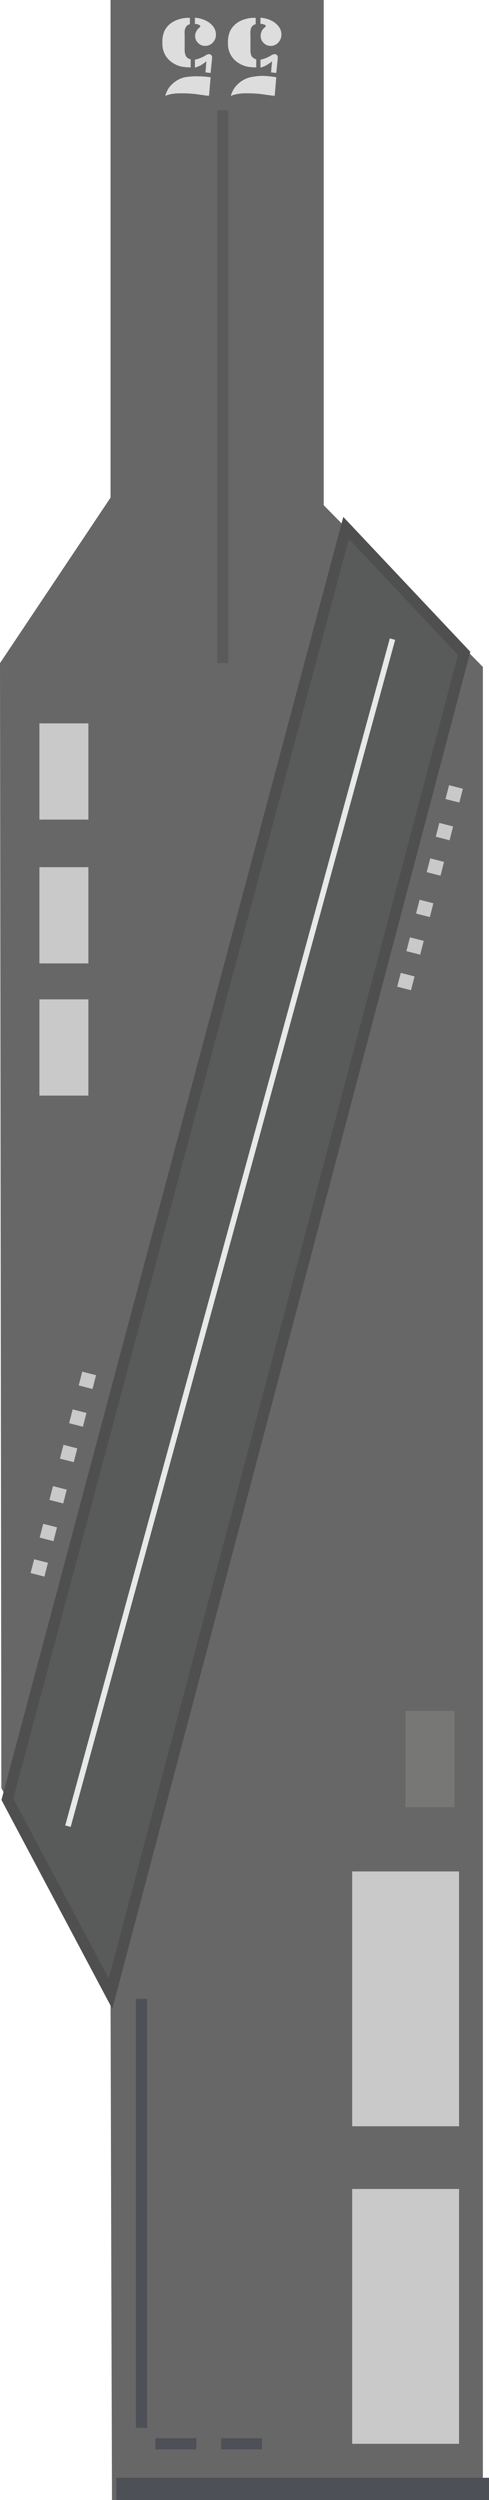<svg id="Layer_1" data-name="Layer 1" xmlns="http://www.w3.org/2000/svg" viewBox="0 0 43.93 224.47"><defs><style>.cls-1{fill:#676767;}.cls-2{fill:#595b5b;}.cls-3{fill:#4f4f4f;}.cls-4{fill:#c9c9c9;}.cls-5{fill:#777875;}.cls-6{fill:#e8e8e8;}.cls-7{fill:#4d5056;}.cls-8{fill:#ddd;}</style></defs><title>PORTA AVIONES 2</title><path class="cls-1" d="M42.42,9.19V53.87L32.49,68.73l.12,101,9.81,18.47q.06,22.74.13,45.47l33.32-1,0-163.6L61.57,54.55V9.19Z" transform="translate(-32.49 -9.19)"/><rect class="cls-2" x="19.51" y="9.9" width="1" height="49.64"/><path class="cls-2" d="M63.58,56.59Q48.37,113.67,33.15,170.74l9.27,17.45Q58.3,128,74.18,67.85,68.89,62.22,63.58,56.59Z" transform="translate(-32.49 -9.19)"/><path class="cls-3" d="M32.62,170.8,63.33,55.6,74.74,67.71,42.58,189.56ZM63.83,57.59,33.69,170.68l8.57,16.15L73.63,68Z" transform="translate(-32.49 -9.19)"/><rect class="cls-4" x="33.91" y="76.27" width="8.64" height="4.4" transform="translate(84.21 31.04) rotate(90)"/><rect class="cls-4" x="33.91" y="89.17" width="8.64" height="4.4" transform="translate(97.11 43.95) rotate(90)"/><rect class="cls-4" x="33.91" y="101.05" width="8.64" height="4.4" transform="translate(108.99 55.82) rotate(90)"/><rect class="cls-5" x="66.81" y="164.93" width="8.64" height="4.4" transform="translate(205.76 86.81) rotate(90)"/><rect class="cls-4" x="57.5" y="212.37" width="22.88" height="9.6" transform="translate(253.61 139.04) rotate(90)"/><rect class="cls-4" x="57.5" y="183.86" width="22.88" height="9.6" transform="translate(225.1 110.53) rotate(90)"/><polygon class="cls-6" points="5.86 163.9 35.02 57.32 35.5 57.45 6.35 164.03 5.86 163.9"/><rect class="cls-7" x="10.45" y="222.47" width="33.48" height="2"/><rect class="cls-7" x="19.86" y="218.92" width="3.68" height="1"/><rect class="cls-7" x="13.96" y="218.92" width="3.68" height="1"/><rect class="cls-7" x="12.21" y="179.47" width="1" height="38.52"/><rect class="cls-4" x="37.06" y="142.77" width="1.28" height="1.28" transform="translate(153.5 133.41) rotate(104.42)"/><rect class="cls-4" x="36.19" y="146.15" width="1.28" height="1.28" transform="translate(155.68 138.48) rotate(104.42)"/><rect class="cls-4" x="35.37" y="149.34" width="1.28" height="1.28" transform="translate(157.75 143.25) rotate(104.42)"/><rect class="cls-4" x="39.7" y="132.5" width="1.28" height="1.28" transform="translate(146.84 118.02) rotate(104.42)"/><rect class="cls-4" x="38.84" y="135.87" width="1.28" height="1.28" transform="translate(149.03 123.08) rotate(104.42)"/><rect class="cls-4" x="38.02" y="139.06" width="1.28" height="1.28" transform="translate(151.09 127.85) rotate(104.42)"/><rect class="cls-4" x="70.01" y="90.12" width="1.28" height="1.28" transform="translate(143.65 35.74) rotate(104.42)"/><rect class="cls-4" x="69.14" y="93.5" width="1.28" height="1.28" transform="translate(145.84 40.8) rotate(104.42)"/><rect class="cls-4" x="68.32" y="96.69" width="1.28" height="1.28" transform="translate(147.9 45.58) rotate(104.42)"/><rect class="cls-4" x="72.65" y="79.84" width="1.28" height="1.28" transform="translate(137 20.34) rotate(104.42)"/><rect class="cls-4" x="71.78" y="83.22" width="1.28" height="1.28" transform="translate(139.18 25.41) rotate(104.42)"/><rect class="cls-4" x="70.96" y="86.41" width="1.28" height="1.28" transform="translate(141.25 30.18) rotate(104.42)"/><path class="cls-8" d="M55.89,11.34v-.56a2.69,2.69,0,0,1,1,.27,1.86,1.86,0,0,1,.65.54,1.15,1.15,0,0,1,.23.7,1,1,0,0,1-.28.72.89.89,0,0,1-.7.3.84.84,0,0,1-.62-.27.8.8,0,0,1-.26-.61A.88.88,0,0,1,56,12a.82.82,0,0,1,.24-.32c.08-.06.12-.1.12-.14s0-.1-.12-.14A.89.89,0,0,0,55.89,11.34Zm1.42,4.4-.47-.05.09-1a3.24,3.24,0,0,1-.53.37,2.36,2.36,0,0,1-.51.2v-.71a2.87,2.87,0,0,0,.9-.35.8.8,0,0,1,.36-.15.29.29,0,0,1,.21.08.24.24,0,0,1,.08.19s0,.09,0,.14Zm0,.38-.14,1.66-.2,0-1-.14a9.46,9.46,0,0,0-1.28-.07,4.46,4.46,0,0,0-.81.05,3,3,0,0,0-.66.18,2.75,2.75,0,0,1,.24-.56,2,2,0,0,1,.35-.45,2.35,2.35,0,0,1,.53-.41,2.55,2.55,0,0,1,.58-.24A5.91,5.91,0,0,1,56,16,8.66,8.66,0,0,1,57.27,16.12Zm-1.8-1.61v.73a4.3,4.3,0,0,1-.87-.08,2.58,2.58,0,0,1-.67-.28,2,2,0,0,1-1-1.83A2.44,2.44,0,0,1,53.15,12a2,2,0,0,1,.66-.77,2.37,2.37,0,0,1,.7-.32,2.71,2.71,0,0,1,.79-.12h.16v.57a.65.65,0,0,0-.25.12.73.73,0,0,0-.16.22,1.46,1.46,0,0,0-.06.26,2.16,2.16,0,0,0,0,.35v1.28a1.44,1.44,0,0,0,.1.64A.79.79,0,0,0,55.47,14.51Z" transform="translate(-32.49 -9.19)"/><path class="cls-8" d="M50,11.34v-.56a2.64,2.64,0,0,1,1,.27,1.81,1.81,0,0,1,.66.54,1.22,1.22,0,0,1,.23.7,1,1,0,0,1-.28.72.92.92,0,0,1-.7.3.86.86,0,0,1-.63-.27.83.83,0,0,1-.26-.61.88.88,0,0,1,.1-.41.83.83,0,0,1,.25-.32c.07-.06.11-.1.11-.14s0-.1-.12-.14A.88.88,0,0,0,50,11.34Zm1.41,4.4-.46-.05.08-1a3.21,3.21,0,0,1-.52.37,2.85,2.85,0,0,1-.51.2v-.71a3.07,3.07,0,0,0,.9-.35.82.82,0,0,1,.35-.15.29.29,0,0,1,.21.08.24.24,0,0,1,.08.19v.14Zm0,.38-.14,1.66-.19,0-1-.14a9.62,9.62,0,0,0-1.29-.07,4.59,4.59,0,0,0-.81.05,2.89,2.89,0,0,0-.65.18,2.79,2.79,0,0,1,.23-.56,2,2,0,0,1,.35-.45,2.6,2.6,0,0,1,.53-.41,2.44,2.44,0,0,1,.59-.24,5.72,5.72,0,0,1,1.14-.1A8.55,8.55,0,0,1,51.36,16.12Zm-1.79-1.61v.73a4.16,4.16,0,0,1-.87-.08,2.32,2.32,0,0,1-.67-.28,2,2,0,0,1-1-1.83A2.44,2.44,0,0,1,47.25,12a1.83,1.83,0,0,1,.66-.77,2.43,2.43,0,0,1,.69-.32,2.76,2.76,0,0,1,.79-.12h.16v.57a.73.73,0,0,0-.25.12.71.71,0,0,0-.15.22.84.84,0,0,0-.07.26,2.16,2.16,0,0,0,0,.35v1.28a1.41,1.41,0,0,0,.11.64A.71.71,0,0,0,49.57,14.51Z" transform="translate(-32.49 -9.19)"/></svg>